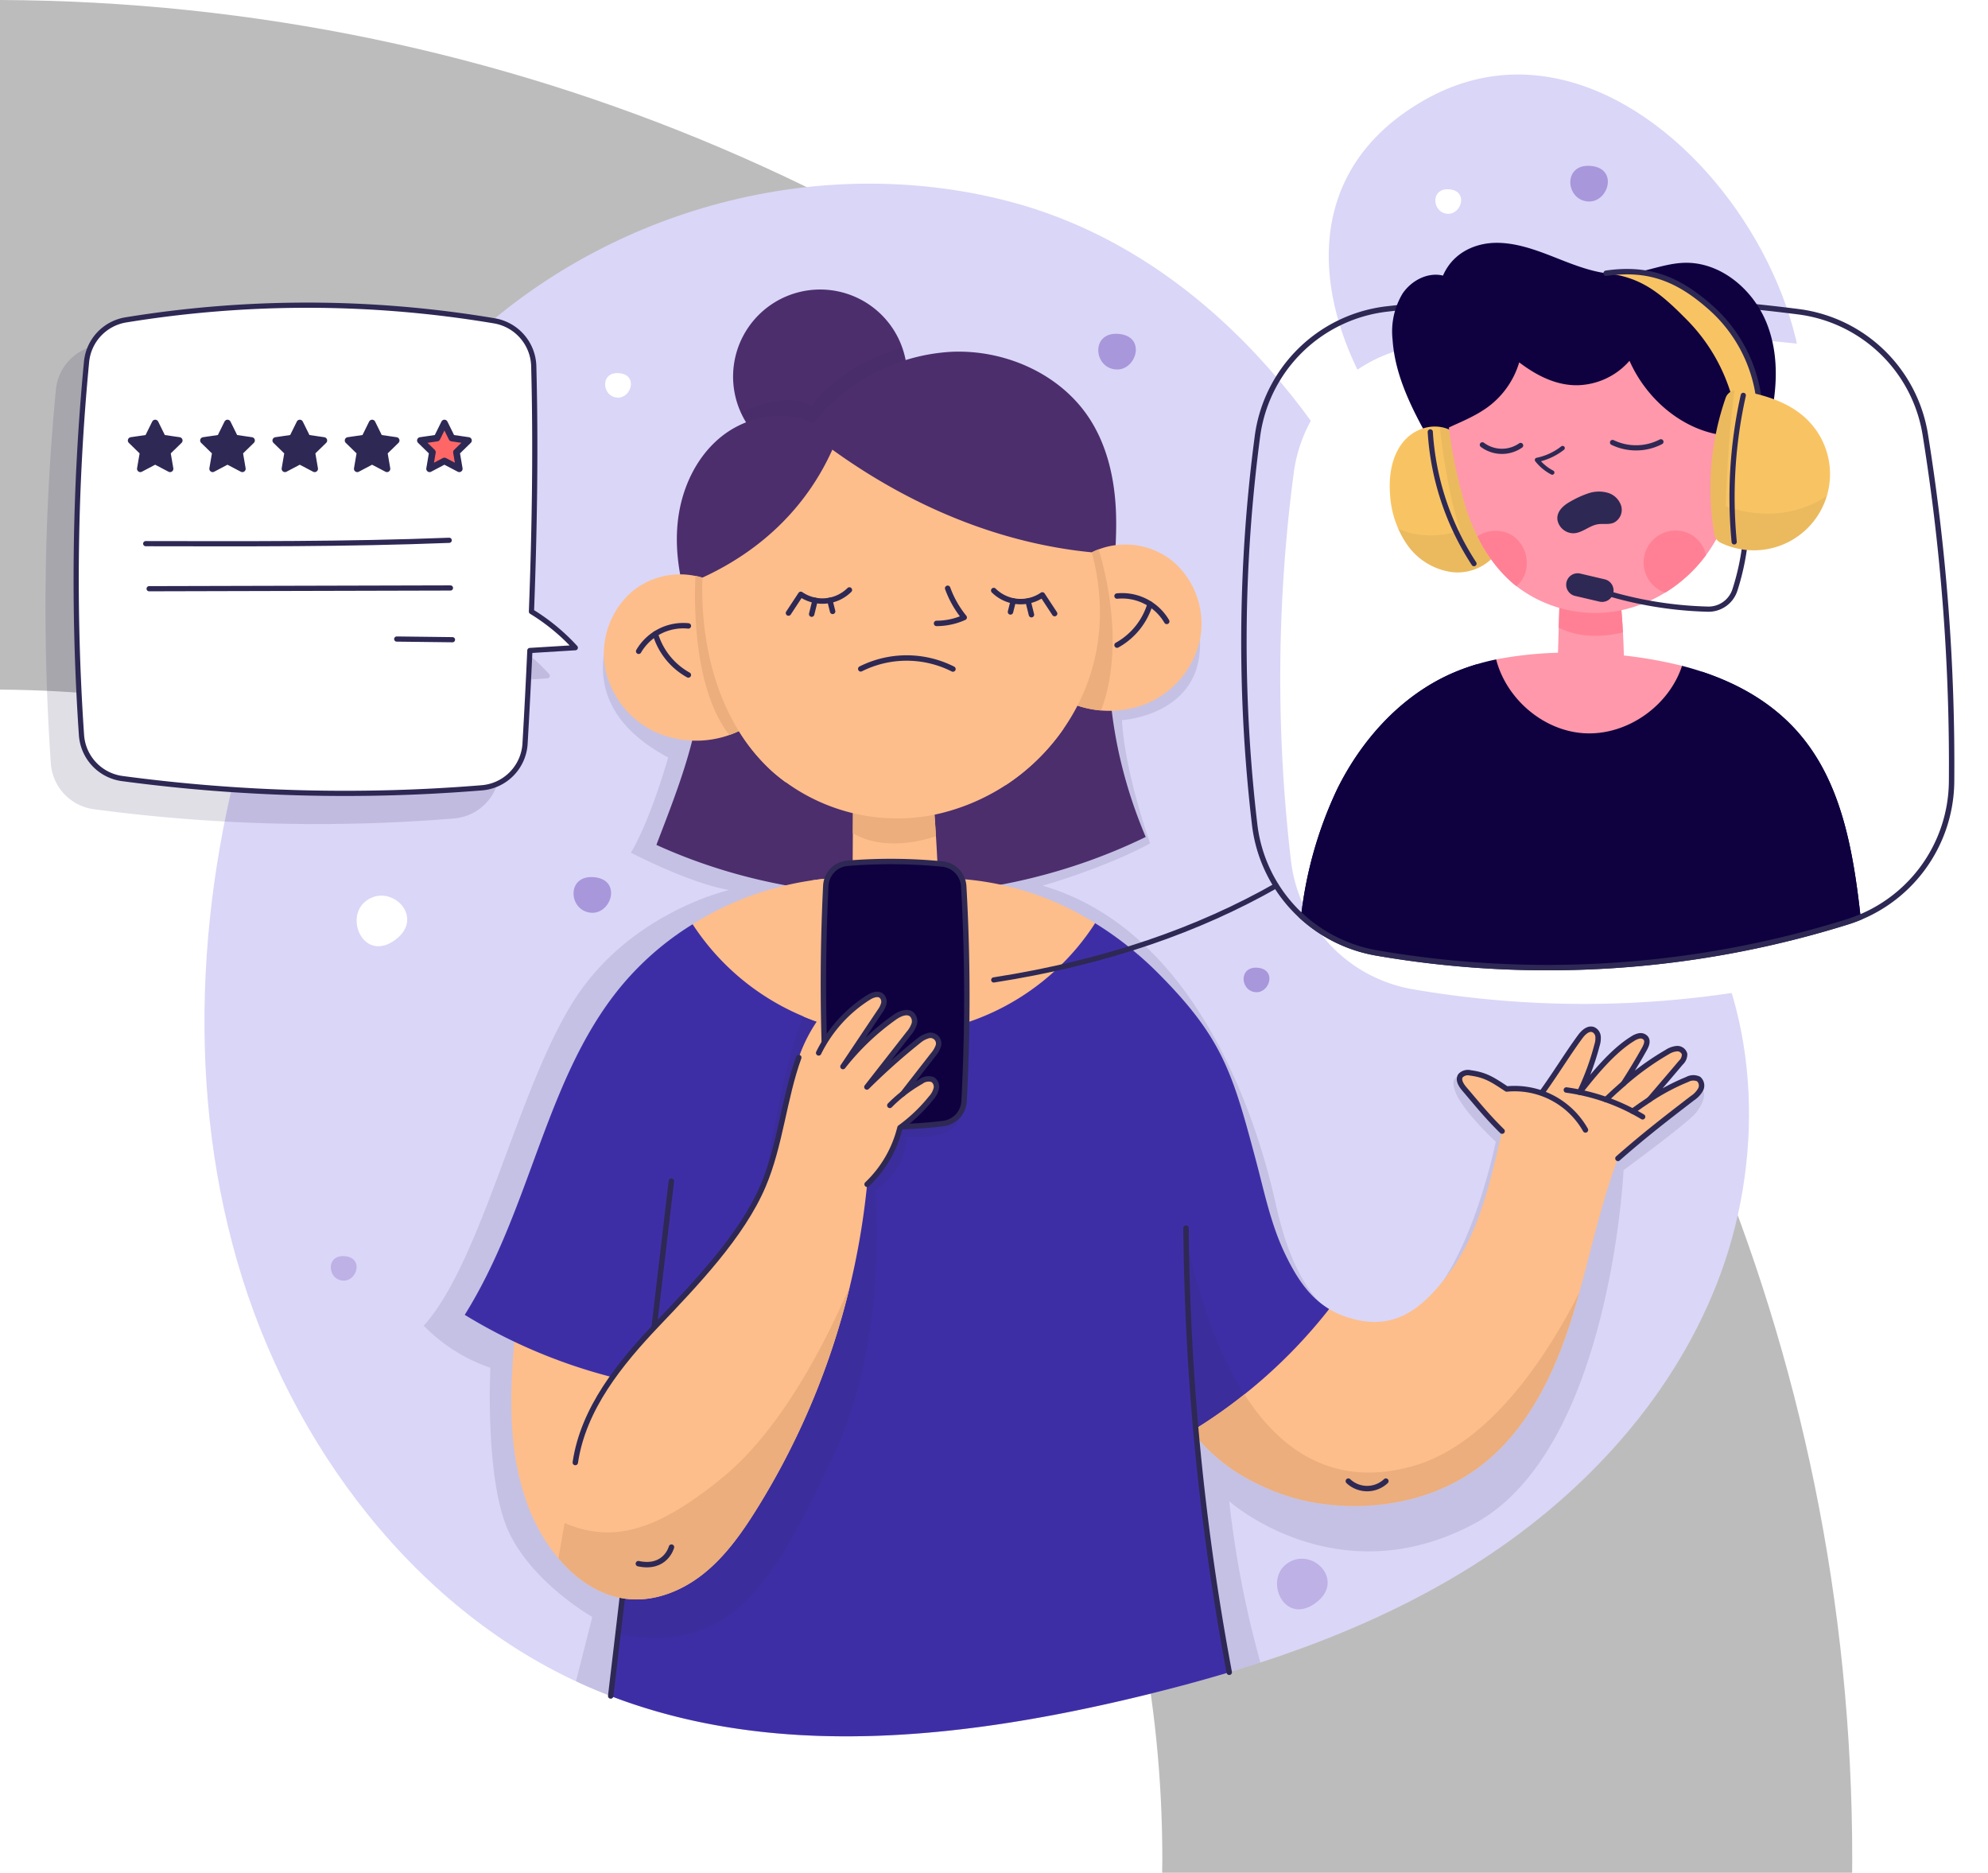 <svg xmlns="http://www.w3.org/2000/svg" xmlns:xlink="http://www.w3.org/1999/xlink" width="383.042" height="360.775" viewBox="0 0 383.042 360.775">
  <defs>
    <filter id="Trazado_151829" x="239.675" y="57.388" width="143.367" height="136.02" filterUnits="userSpaceOnUse">
      <feOffset dx="7" dy="7" input="SourceAlpha"/>
      <feGaussianBlur result="blur"/>
      <feFlood flood-color="#2e2854" flood-opacity="0.149"/>
      <feComposite operator="in" in2="blur"/>
      <feComposite in="SourceGraphic"/>
    </filter>
  </defs>
  <g id="img2" transform="translate(-254 -3457)">
    <path id="Trazado_148788" data-name="Trazado 148788" d="M-5619.141-856.675c.01-.891.033-1.78.033-2.673,0-123.93-100.135-224.478-223.954-225.254V-1217.45c197.234.779,356.882,160.8,356.882,358.1,0,.892-.009,1.782-.017,2.673Z" transform="translate(6097.062 4674.45)" fill="#bcbcbc" style="isolation: isolate"/>
    <g id="Grupo_136998" data-name="Grupo 136998" transform="translate(263.272 3471.357)">
      <g id="Grupo_137001" data-name="Grupo 137001" transform="translate(30.126 0)">
        <g id="Grupo_136999" data-name="Grupo 136999" transform="translate(0 21.025)">
          <g id="Grupo_136998-2" data-name="Grupo 136998">
            <path id="Trazado_151743" data-name="Trazado 151743" d="M296.5,146.742c11.745,27.058,41.972,39.932,57.324,64.909,12.956,21.079,13.477,49.072,4.345,72.265s-26.981,41.786-47.5,54.589-43.664,20.24-66.96,25.641c-34.127,7.914-70.876,11.461-103.141-2.666-32.775-14.351-57.2-46.229-67.5-81.985S65.752,204.64,77.4,169.346c8.3-25.14,21.184-49.07,40.054-66.785,27.7-26.009,67.82-36.549,103.887-27.3S282.881,115.362,296.5,146.742Z" transform="translate(-66.784 -71.963)" fill="#dad6f7"/>
          </g>
          <path id="Trazado_151745" data-name="Trazado 151745" d="M173.614,415.721c-4.244,3.238-.37,11.882,5.622,7.5S178.385,412.081,173.614,415.721Z" transform="translate(34.834 -149.787)" fill="#beb1e6"/>
          <path id="Trazado_151746" data-name="Trazado 151746" d="M403.059,250.456c-4.244,3.238-.369,11.882,5.622,7.5S407.83,246.816,403.059,250.456Z" transform="translate(-371.955 -112.259)" fill="#fff"/>
          <path id="Trazado_151747" data-name="Trazado 151747" d="M188.69,272.095c2.682.181,4.082-4.381.358-4.709S185.674,271.892,188.69,272.095Z" transform="translate(13.875 -116.335)" fill="#a897db"/>
          <path id="Trazado_151748" data-name="Trazado 151748" d="M347.855,123.9c2.683.181,4.082-4.38.358-4.709S344.84,123.693,347.855,123.9Z" transform="translate(-268.313 -82.683)" fill="#fff"/>
          <path id="Trazado_151749" data-name="Trazado 151749" d="M416.237,343.989c2.682.181,4.082-4.38.358-4.709S413.221,343.786,416.237,343.989Z" transform="translate(-389.548 -132.661)" fill="#beb1e6"/>
          <path id="Trazado_151750" data-name="Trazado 151750" d="M353.869,251.661c3.9.263,5.938-6.374.521-6.851S349.481,251.365,353.869,251.661Z" transform="translate(-279.343 -111.207)" fill="#a897db"/>
          <path id="Trazado_151751" data-name="Trazado 151751" d="M223.059,116.253c3.9.263,5.939-6.374.521-6.851S218.672,115.957,223.059,116.253Z" transform="translate(-47.428 -80.459)" fill="#a897db"/>
          <path id="Trazado_151752" data-name="Trazado 151752" d="M136.833,228.907c-7.491-1.223-18.942-7.186-18.942-7.186,3.979-6.779,7.17-18.346,7.17-18.346-22.015-11.772-8.409-29.552-8.409-29.552l94.331-9.587s13.148-3.822,16.206,13.541-14.677,18.412-14.677,18.412c.459,9.785,5.4,23.744,5.4,23.744-8.816,4.786-20.691,8.145-20.691,8.145,33.329,9.72,43.267,54.033,44.976,61.6s6.47,25.15,21.094,23.162,21.228-35.431,21.228-35.431-6.459-6-7.8-9.674,1.631-2.749,1.631-2.749l29.977,10.373s11.621-8.348,14.526-8.385,1.8,2.79.344,4.74-14.048,11.16-14.048,11.16-2.505,54.185-28.913,68.187-47.067-4.4-47.067-4.4a195.112,195.112,0,0,0,6.01,31.075c-8.729,2.848-17.619,5.217-26.531,7.283-34.127,7.914-70.876,11.461-103.141-2.666-.74-.324-1.47-.667-2.2-1.009l3.142-12.393s-11.84-6.727-16.273-16.8-3.363-31.207-3.363-31.207a32.648,32.648,0,0,1-12.843-8.1c11.161-12.384,18.041-45.407,28.861-62.53S136.833,228.907,136.833,228.907Z" transform="translate(-35.724 -92.835)" fill="#2e2854" opacity="0.12" style="mix-blend-mode: multiply;isolation: isolate"/>
        </g>
        <g id="Grupo_137000" data-name="Grupo 137000" transform="translate(216.622 0)">
          <path id="Trazado_151756" data-name="Trazado 151756" d="M71.577,49.646c44.51-25.264,94.85,54.271,63.106,83.18C95.1,168.876,17.614,80.275,71.577,49.646Z" transform="translate(-53.094 -44.761)" fill="#dad6f7"/>
          <path id="Trazado_151757" data-name="Trazado 151757" d="M140.9,78.08c2.682.18,4.081-4.381.358-4.709S137.883,77.877,140.9,78.08Z" transform="translate(-118.016 -51.254)" fill="#fff"/>
          <path id="Trazado_151758" data-name="Trazado 151758" d="M105.388,74.385c3.9.263,5.939-6.374.521-6.851S101,74.09,105.388,74.385Z" transform="translate(-55.428 -49.927)" fill="#a897db"/>
        </g>
      </g>
      <g id="Grupo_137009" data-name="Grupo 137009" transform="translate(0 44.44)">
        <g id="Grupo_137002" data-name="Grupo 137002" transform="translate(0 5.41)" opacity="0.15" style="mix-blend-mode: multiply;isolation: isolate">
          <path id="Trazado_151759" data-name="Trazado 151759" d="M368.364,120.2a9.071,9.071,0,0,1,7.535-8.109,217.286,217.286,0,0,1,71,.169A9.114,9.114,0,0,1,454.534,121c.395,15.407.168,31.173-.444,47.278a38.976,38.976,0,0,1,8.447,6.959l-8.753.538q-.4,8.888-.925,17.912a9.074,9.074,0,0,1-8.283,8.535,323.887,323.887,0,0,1-69.353-1.78,9.077,9.077,0,0,1-7.832-8.392A440.609,440.609,0,0,1,368.364,120.2Z" transform="translate(-366.373 -109.257)" fill="#2e2854"/>
          <path id="Trazado_151760" data-name="Trazado 151760" d="M368.364,120.2a9.071,9.071,0,0,1,7.535-8.109,217.286,217.286,0,0,1,71,.169A9.114,9.114,0,0,1,454.534,121c.395,15.407.168,31.173-.444,47.278a38.976,38.976,0,0,1,8.447,6.959l-8.753.538q-.4,8.888-.925,17.912a9.074,9.074,0,0,1-8.283,8.535,323.887,323.887,0,0,1-69.353-1.78,9.077,9.077,0,0,1-7.832-8.392A440.609,440.609,0,0,1,368.364,120.2Z" transform="translate(-366.373 -109.257)" fill="none" stroke="#2e2854" stroke-linecap="round" stroke-linejoin="round" stroke-width="1"/>
          <path id="Trazado_151761" data-name="Trazado 151761" d="M456.284,167.853c-19.972.781-39.456.671-58.475.646" transform="translate(-384.416 -122.563)" fill="none" stroke="#2e2854" stroke-linecap="round" stroke-linejoin="round" stroke-width="1"/>
          <path id="Trazado_151762" data-name="Trazado 151762" d="M455.553,179.733l-58.058.145" transform="translate(-383.443 -125.26)" fill="none" stroke="#2e2854" stroke-linecap="round" stroke-linejoin="round" stroke-width="1"/>
          <path id="Trazado_151763" data-name="Trazado 151763" d="M407.733,192.592l-10.742-.128" transform="translate(-335.233 -128.151)" fill="none" stroke="#2e2854" stroke-linecap="round" stroke-linejoin="round" stroke-width="1"/>
          <path id="Trazado_151764" data-name="Trazado 151764" d="M433.69,145.93l2.866,1.507-.547-3.191,2.318-2.26-3.2-.466-1.433-2.9-1.433,2.9-3.2.466,2.318,2.26-.547,3.191Z" transform="translate(-390.61 -115.924)" fill="#2e2854" stroke="#2e2854" stroke-linecap="round" stroke-linejoin="round" stroke-width="1.278"/>
          <path id="Trazado_151765" data-name="Trazado 151765" d="M415.665,145.93l2.866,1.507-.547-3.191,2.318-2.26-3.2-.466-1.433-2.9-1.433,2.9-3.2.466,2.318,2.26-.547,3.191Z" transform="translate(-358.651 -115.924)" fill="#2e2854" stroke="#2e2854" stroke-linecap="round" stroke-linejoin="round" stroke-width="1.278"/>
          <path id="Trazado_151766" data-name="Trazado 151766" d="M469.742,145.93l2.866,1.507-.547-3.191,2.318-2.26-3.2-.466-1.433-2.9-1.433,2.9-3.2.466,2.318,2.26-.547,3.191Z" transform="translate(-454.526 -115.924)" fill="#2e2854" stroke="#2e2854" stroke-linecap="round" stroke-linejoin="round" stroke-width="1.278"/>
          <path id="Trazado_151767" data-name="Trazado 151767" d="M451.716,145.93l2.866,1.507-.547-3.191,2.318-2.26-3.2-.466-1.433-2.9-1.433,2.9-3.2.466,2.318,2.26-.547,3.191Z" transform="translate(-422.568 -115.924)" fill="#2e2854" stroke="#2e2854" stroke-linecap="round" stroke-linejoin="round" stroke-width="1.278"/>
          <path id="Trazado_151768" data-name="Trazado 151768" d="M397.639,145.93l2.866,1.507-.547-3.191,2.318-2.26-3.2-.466-1.433-2.9-1.433,2.9-3.2.466,2.318,2.26-.547,3.191Z" transform="translate(-326.693 -115.924)" fill="#2e2854"/>
          <path id="Trazado_151769" data-name="Trazado 151769" d="M397.639,145.93l2.866,1.507-.547-3.191,2.318-2.26-3.2-.466-1.433-2.9-1.433,2.9-3.2.466,2.318,2.26-.547,3.191Z" transform="translate(-326.693 -115.924)" fill="none" stroke="#2e2854" stroke-linecap="round" stroke-linejoin="round" stroke-width="1.278"/>
        </g>
        <g id="Grupo_137008" data-name="Grupo 137008" transform="translate(5.41)">
          <g id="Grupo_137007" data-name="Grupo 137007">
            <g id="Grupo_137003" data-name="Grupo 137003">
              <path id="Trazado_151770" data-name="Trazado 151770" d="M361.364,113.2a9.071,9.071,0,0,1,7.535-8.109,217.287,217.287,0,0,1,71,.168A9.114,9.114,0,0,1,447.534,114c.4,15.407.168,31.173-.444,47.278a38.976,38.976,0,0,1,8.447,6.959l-8.753.538q-.4,8.888-.925,17.913a9.074,9.074,0,0,1-8.283,8.535,323.886,323.886,0,0,1-69.353-1.78,9.077,9.077,0,0,1-7.832-8.392A440.6,440.6,0,0,1,361.364,113.2Z" transform="translate(-359.373 -102.257)" fill="#fff"/>
              <path id="Trazado_151771" data-name="Trazado 151771" d="M361.364,113.2a9.071,9.071,0,0,1,7.535-8.109,217.287,217.287,0,0,1,71,.168A9.114,9.114,0,0,1,447.534,114c.4,15.407.168,31.173-.444,47.278a38.976,38.976,0,0,1,8.447,6.959l-8.753.538q-.4,8.888-.925,17.913a9.074,9.074,0,0,1-8.283,8.535,323.886,323.886,0,0,1-69.353-1.78,9.077,9.077,0,0,1-7.832-8.392A440.6,440.6,0,0,1,361.364,113.2Z" transform="translate(-359.373 -102.257)" fill="none" stroke="#2e2854" stroke-linecap="round" stroke-linejoin="round" stroke-width="1"/>
            </g>
            <g id="Grupo_137004" data-name="Grupo 137004" transform="translate(13.393 45.29)">
              <path id="Trazado_151772" data-name="Trazado 151772" d="M449.284,160.853c-19.972.781-39.456.671-58.475.646" transform="translate(-390.809 -160.853)" fill="none" stroke="#2e2854" stroke-linecap="round" stroke-linejoin="round" stroke-width="1"/>
              <path id="Trazado_151773" data-name="Trazado 151773" d="M448.553,172.733l-58.058.145" transform="translate(-389.836 -163.551)" fill="none" stroke="#2e2854" stroke-linecap="round" stroke-linejoin="round" stroke-width="1"/>
              <path id="Trazado_151774" data-name="Trazado 151774" d="M400.733,185.592l-10.742-.128" transform="translate(-341.626 -166.442)" fill="none" stroke="#2e2854" stroke-linecap="round" stroke-linejoin="round" stroke-width="1"/>
            </g>
            <g id="Grupo_137006" data-name="Grupo 137006" transform="translate(10.579 22.693)">
              <path id="Trazado_151775" data-name="Trazado 151775" d="M426.69,138.93l2.866,1.507-.547-3.191,2.318-2.26-3.2-.466-1.433-2.9-1.433,2.9-3.2.466,2.318,2.26-.547,3.191Z" transform="translate(-394.189 -131.617)" fill="#2e2854" stroke="#2e2854" stroke-linecap="round" stroke-linejoin="round" stroke-width="1.278"/>
              <path id="Trazado_151776" data-name="Trazado 151776" d="M408.665,138.93l2.866,1.507-.547-3.191,2.318-2.26-3.2-.466-1.433-2.9-1.433,2.9-3.2.466,2.318,2.26-.547,3.191Z" transform="translate(-362.231 -131.617)" fill="#2e2854" stroke="#2e2854" stroke-linecap="round" stroke-linejoin="round" stroke-width="1.278"/>
              <path id="Trazado_151777" data-name="Trazado 151777" d="M462.742,138.93l2.866,1.507-.547-3.191,2.318-2.26-3.2-.466-1.433-2.9-1.433,2.9-3.2.466,2.318,2.26-.547,3.191Z" transform="translate(-458.105 -131.617)" fill="#2e2854" stroke="#2e2854" stroke-linecap="round" stroke-linejoin="round" stroke-width="1.278"/>
              <path id="Trazado_151778" data-name="Trazado 151778" d="M444.716,138.93l2.866,1.507-.547-3.191,2.318-2.26-3.2-.466-1.433-2.9-1.433,2.9-3.2.466,2.318,2.26-.547,3.191Z" transform="translate(-426.147 -131.617)" fill="#2e2854" stroke="#2e2854" stroke-linecap="round" stroke-linejoin="round" stroke-width="1.278"/>
              <g id="Grupo_137005" data-name="Grupo 137005" transform="translate(55.73)">
                <path id="Trazado_151779" data-name="Trazado 151779" d="M390.639,138.93l2.866,1.507-.547-3.191,2.318-2.26-3.2-.466-1.433-2.9-1.433,2.9-3.2.466,2.318,2.26-.547,3.191Z" transform="translate(-386.002 -131.617)" fill="#ff6766"/>
                <path id="Trazado_151780" data-name="Trazado 151780" d="M390.639,138.93l2.866,1.507-.547-3.191,2.318-2.26-3.2-.466-1.433-2.9-1.433,2.9-3.2.466,2.318,2.26-.547,3.191Z" transform="translate(-386.002 -131.617)" fill="none" stroke="#2e2854" stroke-linecap="round" stroke-linejoin="round" stroke-width="1.278"/>
              </g>
            </g>
          </g>
        </g>
      </g>
      <g id="Grupo_137052" data-name="Grupo 137052" transform="translate(80.272 32.42)">
        <g id="Grupo_137037" data-name="Grupo 137037" transform="translate(0 9.101)">
          <g id="Grupo_137023" data-name="Grupo 137023" transform="translate(26.814)">
            <g id="Grupo_137010" data-name="Grupo 137010" transform="translate(25.039)">
              <path id="Trazado_151781" data-name="Trazado 151781" d="M309.537,119.494a16.777,16.777,0,1,0-25.854,9.386Z" transform="translate(-276.701 -98.48)" fill="#4c2e6d"/>
              <path id="Trazado_151782" data-name="Trazado 151782" d="M290.179,124.109c4.726-6.6,12.839-9.864,17.27-11.227a16.441,16.441,0,0,1,.573,9.882l-25.854,9.386a16.221,16.221,0,0,1-5.461-6.829C285.98,120.808,290.179,124.109,290.179,124.109Z" transform="translate(-275.187 -101.751)" fill="#2e2854" opacity="0.12" style="mix-blend-mode: multiply;isolation: isolate"/>
            </g>
            <path id="Trazado_151783" data-name="Trazado 151783" d="M224,164.884c-2.134-5.9-3.391-12.226-2.684-18.46s3.536-12.374,8.447-16.279,12.007-5.226,17.683-2.551a36.6,36.6,0,0,1,26.7-13.739c10.253-.417,20.872,4.258,26.47,12.858,3.366,5.169,4.8,11.4,5.089,17.562s-.52,12.316-.686,18.837c-2,14.759.448,30.092,6.438,44.215-29.254,14.248-64.772,14.965-94.281,1.527C222.461,194.986,229.137,179.085,224,164.884Z" transform="translate(-207.062 -101.966)" fill="#4c2e6d"/>
            <g id="Grupo_137011" data-name="Grupo 137011" transform="translate(47.854 97.554)">
              <path id="Trazado_151784" data-name="Trazado 151784" d="M284.446,225.366c.53,7.436,1.06,14.87.989,23.4a125.458,125.458,0,0,1-16.639,1.091q.076-12.579.152-25.159Z" transform="translate(-268.795 -224.694)" fill="#fdbe8b"/>
              <path id="Trazado_151785" data-name="Trazado 151785" d="M285.484,232.366c-2.988.99-10.261,2.8-16.017-.594q.022-3.538.043-7.078l15.5.672C285.174,227.688,285.337,230.012,285.484,232.366Z" transform="translate(-269.358 -224.694)" fill="#ebae7c"/>
            </g>
            <g id="Grupo_137022" data-name="Grupo 137022" transform="translate(0 30.747)">
              <g id="Grupo_137013" data-name="Grupo 137013" transform="translate(0 24.014)">
                <path id="Trazado_151786" data-name="Trazado 151786" d="M338.6,170.848a14.554,14.554,0,0,0-15.688,1.8,15.86,15.86,0,0,0-5.128,15.1,17.431,17.431,0,0,0,10.374,12.294,19.373,19.373,0,0,0,16.187-.934Z" transform="translate(-317.475 -169.33)" fill="#fdbe8b"/>
                <path id="Trazado_151787" data-name="Trazado 151787" d="M317.559,169.709a13.086,13.086,0,0,1,3.49,1.225l5.745,28.26a19.327,19.327,0,0,1-2.705,1.174C317.207,191.57,317.3,175.28,317.559,169.709Z" transform="translate(-299.92 -169.416)" fill="#ebae7c"/>
                <g id="Grupo_137012" data-name="Grupo 137012" transform="translate(6.698 9.882)">
                  <path id="Trazado_151788" data-name="Trazado 151788" d="M340.765,182.173a9.959,9.959,0,0,0-9.573,4.886" transform="translate(-331.192 -182.115)" fill="none" stroke="#2e2854" stroke-linecap="round" stroke-linejoin="round" stroke-width="1.044"/>
                  <path id="Trazado_151789" data-name="Trazado 151789" d="M337.55,192.094a13.434,13.434,0,0,1-6.358-7.909" transform="translate(-327.977 -182.585)" fill="none" stroke="#2e2854" stroke-linecap="round" stroke-linejoin="round" stroke-width="1.044"/>
                </g>
              </g>
              <g id="Grupo_137015" data-name="Grupo 137015" transform="translate(88.27 18.262)">
                <path id="Trazado_151790" data-name="Trazado 151790" d="M209.017,163.407a14.553,14.553,0,0,1,15.688,1.8,15.854,15.854,0,0,1,5.128,15.1A17.429,17.429,0,0,1,219.46,192.6a19.375,19.375,0,0,1-16.187-.934Z" transform="translate(-203.273 -161.889)" fill="#fdbe8b"/>
                <path id="Trazado_151791" data-name="Trazado 151791" d="M225.428,191.94l5.744-28.26a12.751,12.751,0,0,1,1.312-.587c1.547,5.141,4.942,19.14.458,31.045A19.717,19.717,0,0,1,225.428,191.94Z" transform="translate(-225.428 -162.162)" fill="#ebae7c"/>
                <g id="Grupo_137014" data-name="Grupo 137014" transform="translate(10.602 9.881)">
                  <path id="Trazado_151792" data-name="Trazado 151792" d="M211.939,174.731a9.958,9.958,0,0,1,9.573,4.886" transform="translate(-211.939 -174.673)" fill="none" stroke="#2e2854" stroke-linecap="round" stroke-linejoin="round" stroke-width="1.044"/>
                  <path id="Trazado_151793" data-name="Trazado 151793" d="M216.1,184.653a13.434,13.434,0,0,0,6.358-7.909" transform="translate(-216.098 -175.143)" fill="none" stroke="#2e2854" stroke-linecap="round" stroke-linejoin="round" stroke-width="1.044"/>
                </g>
              </g>
              <g id="Grupo_137021" data-name="Grupo 137021" transform="translate(18.947)">
                <g id="Grupo_137017" data-name="Grupo 137017">
                  <path id="Trazado_151794" data-name="Trazado 151794" d="M228.632,162.91c-.492,13.674,3.329,28.227,13.5,37.379a36.545,36.545,0,0,0,30.334,8.467,40.394,40.394,0,0,0,26.344-17.623c5.954-9.089,8.2-20.446,4.846-33.092-17.667-1.721-34.776-8.8-49.994-19.781C248.994,148.644,240.71,157.36,228.632,162.91Z" transform="translate(-228.59 -138.261)" fill="#fdbe8b"/>
                  <g id="Grupo_137016" data-name="Grupo 137016" transform="translate(6.737 47.196)">
                    <path id="Trazado_151795" data-name="Trazado 151795" d="M240.464,202.756a8.926,8.926,0,0,1,12.126.7,7.925,7.925,0,0,1,1.591,2.793,41.2,41.2,0,0,1-11.124,10.825,8.075,8.075,0,0,1-3.286-2.179A8.923,8.923,0,0,1,240.464,202.756Z" transform="translate(-191.344 -199.638)" fill="#fdbe8b"/>
                    <path id="Trazado_151796" data-name="Trazado 151796" d="M299.933,201.37a8.591,8.591,0,0,1,11.433,12.825,8.288,8.288,0,0,1-4.629,1.991c-.868-.639-1.714-1.309-2.517-2.031a36.092,36.092,0,0,1-6.8-8.358A8.308,8.308,0,0,1,299.933,201.37Z" transform="translate(-297.415 -199.323)" fill="#fdbe8b"/>
                  </g>
                </g>
                <g id="Grupo_137020" data-name="Grupo 137020" transform="translate(16.616 26.707)">
                  <path id="Trazado_151797" data-name="Trazado 151797" d="M264.57,172.814a19.234,19.234,0,0,0,3.187,5.617,13.005,13.005,0,0,1-5.331,1.149" transform="translate(-233.898 -172.814)" fill="none" stroke="#2e2854" stroke-linecap="round" stroke-linejoin="round" stroke-width="1.044"/>
                  <path id="Trazado_151798" data-name="Trazado 151798" d="M283,192.315a19.768,19.768,0,0,0-17.765-.033" transform="translate(-251.311 -176.76)" fill="none" stroke="#2e2854" stroke-linecap="round" stroke-linejoin="round" stroke-width="1.044"/>
                  <g id="Grupo_137018" data-name="Grupo 137018" transform="translate(39.547 0.43)">
                    <path id="Trazado_151799" data-name="Trazado 151799" d="M239.88,173.37a7.388,7.388,0,0,0,9.369.846l2.369,3.6" transform="translate(-239.88 -173.37)" fill="none" stroke="#2e2854" stroke-linecap="round" stroke-linejoin="round" stroke-width="1.044"/>
                    <line id="Línea_215" data-name="Línea 215" x1="0.661" y1="2.664" transform="translate(6.609 1.993)" fill="none" stroke="#2e2854" stroke-linecap="round" stroke-linejoin="round" stroke-width="1.044"/>
                    <line id="Línea_216" data-name="Línea 216" y1="2.132" x2="0.534" transform="translate(3.228 1.993)" fill="none" stroke="#2e2854" stroke-linecap="round" stroke-linejoin="round" stroke-width="1.044"/>
                  </g>
                  <g id="Grupo_137019" data-name="Grupo 137019" transform="translate(0 0.323)">
                    <path id="Trazado_151800" data-name="Trazado 151800" d="M302.784,173.232a7.389,7.389,0,0,1-9.369.846l-2.368,3.6" transform="translate(-291.046 -173.232)" fill="none" stroke="#2e2854" stroke-linecap="round" stroke-linejoin="round" stroke-width="1.044"/>
                    <line id="Línea_217" data-name="Línea 217" y1="2.664" x2="0.66" transform="translate(4.467 1.994)" fill="none" stroke="#2e2854" stroke-linecap="round" stroke-linejoin="round" stroke-width="1.044"/>
                    <line id="Línea_218" data-name="Línea 218" x1="0.534" y1="2.132" transform="translate(7.975 1.994)" fill="none" stroke="#2e2854" stroke-linecap="round" stroke-linejoin="round" stroke-width="1.044"/>
                  </g>
                </g>
              </g>
            </g>
          </g>
          <g id="Grupo_137025" data-name="Grupo 137025" transform="translate(0 124.17)">
            <g id="Grupo_137024" data-name="Grupo 137024" transform="translate(8.971 71.245)">
              <path id="Trazado_151801" data-name="Trazado 151801" d="M340.512,353.75c-.751,8.266-1.5,16.6-.519,24.846.931,7.81,3.547,15.624,8.613,21.606L367.2,385.346l-6.514-34.04Z" transform="translate(-339.523 -351.306)" fill="#fdbe8b"/>
              <path id="Trazado_151802" data-name="Trazado 151802" d="M367.829,406.126l-6.527,5.215a35.163,35.163,0,0,1-6.169-10.982C359.611,403.466,363.681,405.472,367.829,406.126Z" transform="translate(-352.219 -362.445)" fill="#fdbe8b"/>
            </g>
            <path id="Trazado_151803" data-name="Trazado 151803" d="M366.784,259.13a56.233,56.233,0,0,0-11.623,11.023c-13.9,17.665-16.6,41.957-29.262,62.23a103.99,103.99,0,0,0,40.108,14.293s7.068-22.258,7.068-46.511S366.784,259.13,366.784,259.13Z" transform="translate(-325.899 -259.13)" fill="#3e2ea6"/>
          </g>
          <g id="Grupo_137031" data-name="Grupo 137031" transform="translate(129.674 127.968)">
            <g id="Grupo_137026" data-name="Grupo 137026" transform="translate(0)">
              <path id="Trazado_151804" data-name="Trazado 151804" d="M181.9,355.887a63.992,63.992,0,0,1-8.138-14.875l-2.3-76.968q2.061,1.766,3.968,3.685c12.378,12.44,14.3,19.158,18.819,36.116,1.589,5.968,2.829,12.087,5.471,17.669,2.147,4.538,4.634,8.464,8.619,10.87l-8.481,18.095Z" transform="translate(-171.453 -264.044)" fill="#3e2ea6"/>
              <path id="Trazado_151805" data-name="Trazado 151805" d="M189.559,336.028l7.644-1.435c3.043,14.3,7.563,25.75,13.563,33.567l-12.439,3.747a63.992,63.992,0,0,1-8.138-14.875Z" transform="translate(-187.883 -280.064)" fill="#2e2854" opacity="0.12" style="mix-blend-mode: multiply;isolation: isolate"/>
            </g>
            <g id="Grupo_137030" data-name="Grupo 137030" transform="translate(10.443 14.427)">
              <g id="Grupo_137028" data-name="Grupo 137028">
                <path id="Trazado_151806" data-name="Trazado 151806" d="M138.385,302.344c-2.239,9.662-4.342,19.336-9.992,27.052s-11.294,11.79-20.322,8.635a16,16,0,0,1-3.008-1.41,99.3,99.3,0,0,1-26.434,23.5c4.307,5.556,9.567,9.263,17.012,12.024,10.426,3.867,27.586,3.94,39.8-6.281,8.242-6.9,13.058-17.06,16.3-27.307s5.169-20.9,8.962-30.957c5.151-4.539,9.758-8.076,14.365-11.612a4.852,4.852,0,0,0,1.55-1.634,1.661,1.661,0,0,0-.378-2.053,2.394,2.394,0,0,0-2.165.078,40.818,40.818,0,0,0-7.3,3.88c2.02-2.373,4.229-4.933,6.054-7.11a2.169,2.169,0,0,0,.715-1.663,1.455,1.455,0,0,0-1.492-1.034,4.035,4.035,0,0,0-1.843.649,52.841,52.841,0,0,0-8.42,6.067c1.435-2.225,2.863-4.582,4.028-6.683.35-.631.689-1.438.275-2.028a1.322,1.322,0,0,0-1.285-.46,3.608,3.608,0,0,0-1.309.572c-3.814,2.351-7.457,6.831-10.162,10.288a49.651,49.651,0,0,0,3.335-9.067,4.406,4.406,0,0,0,.209-1.659,1.629,1.629,0,0,0-.9-1.33c-.951-.393-1.917.5-2.527,1.328-2.752,3.742-4.778,7.255-8.321,12.072Z" transform="translate(-78.63 -282.709)" fill="#fdbe8b"/>
                <path id="Trazado_151807" data-name="Trazado 151807" d="M109.123,375.042a98.958,98.958,0,0,0,10.111-7.086c7.908,12.387,18.759,17.745,32.575,13.8,15.2-4.335,26.361-22.339,31.925-33.359-.475,1.7-.965,3.4-1.5,5.077-3.243,10.247-8.059,20.41-16.3,27.307-12.214,10.221-29.374,10.148-39.8,6.281C118.69,384.306,113.43,380.6,109.123,375.042Z" transform="translate(-109.123 -297.627)" fill="#ebae7c"/>
                <g id="Grupo_137027" data-name="Grupo 137027" transform="translate(30.133)">
                  <path id="Trazado_151808" data-name="Trazado 151808" d="M91.6,302.491c.893-.66,2.2-1.571,3.233-2.245" transform="translate(-36.819 -286.692)" fill="none" stroke="#2e2854" stroke-linecap="round" stroke-linejoin="round" stroke-width="1.044"/>
                  <path id="Trazado_151809" data-name="Trazado 151809" d="M98.054,299.34c.934-.9,2.347-2.188,3.4-3.094" transform="translate(-48.418 -285.783)" fill="none" stroke="#2e2854" stroke-linecap="round" stroke-linejoin="round" stroke-width="1.044"/>
                  <path id="Trazado_151810" data-name="Trazado 151810" d="M108.006,303.022a38.882,38.882,0,0,0-14.69-5.163" transform="translate(-51.311 -286.15)" fill="none" stroke="#2e2854" stroke-linecap="round" stroke-linejoin="round" stroke-width="1.044"/>
                  <path id="Trazado_151811" data-name="Trazado 151811" d="M94.2,307.6c5.151-4.539,9.758-8.076,14.365-11.612a4.852,4.852,0,0,0,1.55-1.634,1.661,1.661,0,0,0-.378-2.053,2.394,2.394,0,0,0-2.165.078,40.818,40.818,0,0,0-7.3,3.88c2.02-2.373,4.229-4.933,6.054-7.11a2.169,2.169,0,0,0,.715-1.663,1.455,1.455,0,0,0-1.492-1.034,4.035,4.035,0,0,0-1.843.649,52.84,52.84,0,0,0-8.42,6.067c1.435-2.225,2.863-4.582,4.028-6.683.35-.631.689-1.438.275-2.028A1.322,1.322,0,0,0,98.3,284a3.607,3.607,0,0,0-1.309.572c-3.814,2.351-7.457,6.831-10.162,10.288a49.65,49.65,0,0,0,3.335-9.067,4.405,4.405,0,0,0,.209-1.659,1.629,1.629,0,0,0-.9-1.33c-.951-.393-1.917.5-2.527,1.328-2.752,3.742-4.778,7.255-8.321,12.072" transform="translate(-42.254 -282.709)" fill="none" stroke="#2e2854" stroke-linecap="round" stroke-linejoin="round" stroke-width="1.044"/>
                  <path id="Trazado_151812" data-name="Trazado 151812" d="M164.542,395.346a5.273,5.273,0,0,1-7.233,0" transform="translate(-157.309 -308.286)" fill="none" stroke="#2e2854" stroke-linecap="round" stroke-linejoin="round" stroke-width="1.044"/>
                </g>
              </g>
              <g id="Grupo_137029" data-name="Grupo 137029" transform="translate(51.552 8.382)">
                <path id="Trazado_151813" data-name="Trazado 151813" d="M131.826,304.576a15.664,15.664,0,0,0-15.176-7.888c-2.681-1.774-4.042-2.711-6.985-3.1a1.967,1.967,0,0,0-1.892.515c-.557.77.075,1.818.692,2.541,2.685,3.146,4.355,5.257,7.3,8.162" transform="translate(-107.558 -293.553)" fill="#fdbe8b"/>
                <path id="Trazado_151814" data-name="Trazado 151814" d="M131.826,304.576a15.664,15.664,0,0,0-15.176-7.888c-2.681-1.774-4.042-2.711-6.985-3.1a1.967,1.967,0,0,0-1.892.515c-.557.77.075,1.818.692,2.541,2.685,3.146,4.355,5.257,7.3,8.162" transform="translate(-107.558 -293.553)" fill="none" stroke="#2e2854" stroke-linecap="round" stroke-linejoin="round" stroke-width="1.044"/>
              </g>
            </g>
          </g>
          <g id="Grupo_137033" data-name="Grupo 137033" transform="translate(28.124 113.07)">
            <path id="Trazado_151815" data-name="Trazado 151815" d="M295,406c-32.557,7.55-67.5,11.113-98.658-.839l11.69-99.192,1.071-47.485c.985-.7,2-1.358,3.024-2,0,0,42.678,5.269,43.508,5.795s34.04-6,34.04-6a65.165,65.165,0,0,1,8.216,6l9.3,52.743a487.419,487.419,0,0,0,8.338,85.567C308.745,402.625,301.881,404.4,295,406Z" transform="translate(-196.345 -247.382)" fill="#3e2ea6"/>
            <path id="Trazado_151816" data-name="Trazado 151816" d="M268.873,344.627c2.613-3.858,4.474-6.3,4.474-6.3s16-18.712,18.02-31.473,5.388-30.089,9.057-34.676c0,0-.648-5.62-.724-12,10.492,1.35,20.824,2.731,21.228,2.987a2.264,2.264,0,0,0,.8,0c3.507,13.893,7.536,30.06,7.536,30.06a4.959,4.959,0,0,1-2.854,4.234c-2.752,1.121-7.8.968-7.8.968s.458,5.81-5.962,10.244c0,0,2.7,28.641-8.154,51.268-10.516,21.922-18.45,38.821-41.457,34.152Z" transform="translate(-261.635 -248.268)" fill="#2e2854" opacity="0.12" style="mix-blend-mode: multiply;isolation: isolate"/>
            <g id="Grupo_137032" data-name="Grupo 137032" transform="translate(15.785)">
              <path id="Trazado_151817" data-name="Trazado 151817" d="M267.126,275.185a47.026,47.026,0,0,1-37.332-21.313,59.193,59.193,0,0,1,40.3-8.4,56.211,56.211,0,0,1,37.252,8.194A46.961,46.961,0,0,1,267.126,275.185Z" transform="translate(-229.794 -244.769)" fill="#fdbe8b"/>
              <path id="Trazado_151818" data-name="Trazado 151818" d="M269.741,268.681s-1.66-14.407.028-23.265a56.3,56.3,0,0,1,17.265.056c.131-.018.261-.027.393-.043,1.769,6.844,4.811,18.929,7.273,28.751a43.829,43.829,0,0,1-10.63,1.007,44.763,44.763,0,0,1-16-3.544A13.674,13.674,0,0,1,269.741,268.681Z" transform="translate(-246.737 -244.771)" fill="#fdbe8b"/>
            </g>
            <path id="Trazado_151819" data-name="Trazado 151819" d="M204.685,417.851a487.366,487.366,0,0,1-8.329-85.569" transform="translate(-85.506 -264.641)" fill="none" stroke="#2e2854" stroke-linecap="round" stroke-linejoin="round" stroke-width="1.044"/>
            <line id="Línea_219" data-name="Línea 219" x1="11.689" y2="99.193" transform="translate(0 58.585)" fill="none" stroke="#2e2854" stroke-linecap="round" stroke-linejoin="round" stroke-width="1.044"/>
          </g>
          <g id="Grupo_137036" data-name="Grupo 137036" transform="translate(18.054 110.091)">
            <path id="Trazado_151820" data-name="Trazado 151820" d="M293.943,287.2a29.936,29.936,0,0,1,4.787-8.729,9.743,9.743,0,0,1,2.721,5.914c.2,3.51-3.674,6.1-3.674,6.1Z" transform="translate(-247.637 -249.443)" fill="#fdbe8b"/>
            <g id="Grupo_137034" data-name="Grupo 137034" transform="translate(51.053)">
              <path id="Trazado_151821" data-name="Trazado 151821" d="M262.228,245.565a381.4,381.4,0,0,0,.227,41.756,4.561,4.561,0,0,0,4.07,4.257,81.153,81.153,0,0,0,18.366-.194,4.561,4.561,0,0,0,3.973-4.275,375.52,375.52,0,0,0-.065-41.434,4.568,4.568,0,0,0-4.1-4.277,102.656,102.656,0,0,0-18.267-.149A4.566,4.566,0,0,0,262.228,245.565Z" transform="translate(-261.764 -240.915)" fill="#0f0140"/>
              <path id="Trazado_151822" data-name="Trazado 151822" d="M262.228,245.565a381.4,381.4,0,0,0,.227,41.756,4.561,4.561,0,0,0,4.07,4.257,81.153,81.153,0,0,0,18.366-.194,4.561,4.561,0,0,0,3.973-4.275,375.52,375.52,0,0,0-.065-41.434,4.568,4.568,0,0,0-4.1-4.277,102.656,102.656,0,0,0-18.267-.149A4.566,4.566,0,0,0,262.228,245.565Z" transform="translate(-261.764 -240.915)" fill="none" stroke="#2e2854" stroke-linecap="round" stroke-linejoin="round" stroke-width="1.044"/>
            </g>
            <path id="Trazado_151823" data-name="Trazado 151823" d="M315.146,286.192c-2.85,7.863-3.54,16.851-6.853,24.663-4.1,9.681-13.136,19.049-20.381,26.668s-14.288,16.292-15.823,26.694l-3.249,18.437q.421.5.863.976c3.2,3.457,7.382,6.2,12.049,6.823,5.315.714,10.72-1.4,14.926-4.723s7.371-7.776,10.22-12.317a145.537,145.537,0,0,0,21.418-62.8,22.461,22.461,0,0,0,6.329-10.9,31.239,31.239,0,0,0,5.981-5.694,4.385,4.385,0,0,0,1-1.782,1.658,1.658,0,0,0-.682-1.8,2.4,2.4,0,0,0-2.241.375,27.458,27.458,0,0,0-3.527,2.378l5.861-7.526a5.25,5.25,0,0,0,.921-1.506,1.575,1.575,0,0,0-1.979-2.143,4.808,4.808,0,0,0-1.669.908,124.9,124.9,0,0,0-10.036,8.944l8.038-10.279a5.534,5.534,0,0,0,1.048-1.749,1.882,1.882,0,0,0-.39-1.908c-.868-.808-2.269-.225-3.252.435a47.725,47.725,0,0,0-10.057,9.567q3.549-5.3,7.1-10.6a4.617,4.617,0,0,0,.747-1.472,1.562,1.562,0,0,0-.4-1.53c-.706-.611-1.8-.172-2.587.327a26.349,26.349,0,0,0-9.54,10.643Z" transform="translate(-268.839 -248.435)" fill="#fdbe8b"/>
            <path id="Trazado_151824" data-name="Trazado 151824" d="M318.778,402.254c-4.206,3.324-9.611,5.438-14.926,4.723-4.667-.625-8.851-3.365-12.049-6.822q-.443-.48-.863-.976l1.195-6.779c9.08,3.852,17.542,1.8,30.491-8.82,11.214-9.2,19.691-25.728,24.457-36.78A145.174,145.174,0,0,1,329,389.937C326.149,394.478,322.985,398.929,318.778,402.254Z" transform="translate(-290.94 -264.959)" fill="#ebae7c"/>
            <g id="Grupo_137035" data-name="Grupo 137035" transform="translate(3.249 25.597)">
              <path id="Trazado_151825" data-name="Trazado 151825" d="M280.238,298.82a27.493,27.493,0,0,0-2.48,2.224" transform="translate(-217.156 -279.661)" fill="none" stroke="#2e2854" stroke-linecap="round" stroke-linejoin="round" stroke-width="1.044"/>
              <path id="Trazado_151826" data-name="Trazado 151826" d="M278.174,310.615a22.461,22.461,0,0,0,6.329-10.9,31.239,31.239,0,0,0,5.981-5.694,4.385,4.385,0,0,0,1-1.782,1.658,1.658,0,0,0-.682-1.8,2.4,2.4,0,0,0-2.241.375,27.458,27.458,0,0,0-3.527,2.378l5.861-7.526a5.25,5.25,0,0,0,.921-1.506,1.575,1.575,0,0,0-1.979-2.143,4.808,4.808,0,0,0-1.669.908,124.9,124.9,0,0,0-10.036,8.944l8.038-10.279a5.534,5.534,0,0,0,1.048-1.749,1.882,1.882,0,0,0-.39-1.908c-.868-.808-2.269-.225-3.252.435a47.725,47.725,0,0,0-10.057,9.567q3.549-5.3,7.1-10.6a4.617,4.617,0,0,0,.747-1.472,1.562,1.562,0,0,0-.4-1.53c-.706-.611-1.8-.172-2.587.327a26.349,26.349,0,0,0-9.54,10.643" transform="translate(-221.948 -274.032)" fill="none" stroke="#2e2854" stroke-linecap="round" stroke-linejoin="round" stroke-width="1.044"/>
              <path id="Trazado_151827" data-name="Trazado 151827" d="M341.777,411.792s-1.117,4.308-6.382,3.191" transform="translate(-323.244 -305.314)" fill="none" stroke="#2e2854" stroke-linecap="round" stroke-linejoin="round" stroke-width="1.044"/>
              <path id="Trazado_151828" data-name="Trazado 151828" d="M346.723,289.765c-2.85,7.863-3.54,16.851-6.853,24.663-4.1,9.681-13.136,19.05-20.381,26.668S305.2,357.388,303.666,367.79" transform="translate(-303.666 -277.605)" fill="none" stroke="#2e2854" stroke-linecap="round" stroke-linejoin="round" stroke-width="1.044"/>
            </g>
          </g>
        </g>
        <g id="Grupo_137051" data-name="Grupo 137051" transform="translate(101.925 0)">
          <g id="Grupo_137038" data-name="Grupo 137038" transform="translate(0 10.611)">
            <g transform="matrix(1, 0, 0, 1, -191.47, -57.39)" filter="url(#Trazado_151829)">
              <path id="Trazado_151829-2" data-name="Trazado 151829" d="M41.853,226.634a193.676,193.676,0,0,0,90.664-5.991,28.582,28.582,0,0,0,20.1-26.952,399.889,399.889,0,0,0-5.054-66.866,28.4,28.4,0,0,0-24.4-23.719,329.591,329.591,0,0,0-79.437-.526,28.473,28.473,0,0,0-24.877,24.706,301.45,301.45,0,0,0-.492,74.787A28.477,28.477,0,0,0,41.853,226.634Z" transform="translate(223.41 -43.05)" fill="#fff"/>
            </g>
            <path id="Trazado_151830" data-name="Trazado 151830" d="M41.853,226.634a193.676,193.676,0,0,0,90.664-5.991,28.582,28.582,0,0,0,20.1-26.952,399.889,399.889,0,0,0-5.054-66.866,28.4,28.4,0,0,0-24.4-23.719,329.591,329.591,0,0,0-79.437-.526,28.473,28.473,0,0,0-24.877,24.706,301.45,301.45,0,0,0-.492,74.787A28.477,28.477,0,0,0,41.853,226.634Z" transform="translate(31.938 -100.434)" fill="none" stroke="#2e2854" stroke-linecap="round" stroke-linejoin="round" stroke-width="1.044"/>
            <path id="Trazado_151831" data-name="Trazado 151831" d="M239.083,246.939c-14.745,8.382-32.57,14.76-54.4,18.157" transform="translate(-184.679 -133.702)" fill="none" stroke="#2e2854" stroke-linecap="round" stroke-linejoin="round" stroke-width="1"/>
          </g>
          <g id="Grupo_137049" data-name="Grupo 137049" transform="translate(76.297)">
            <path id="Trazado_151832" data-name="Trazado 151832" d="M68.233,126.453c-3.744-6.618-7.579-13.528-8.072-21.116a14.228,14.228,0,0,1,1.884-8.789C63.728,94,66.909,92.3,69.874,93.019c2-4.6,6.531-6.413,10.717-6.309s8.157,1.747,12.052,3.28,7.974,3,12.153,2.725c3.923-.258,7.643-2.042,11.573-2.158,6.979-.206,13.273,5.134,15.868,11.615s2.085,13.814-.015,21.528c-.519,4.8-4.767,8.36-9.159,10.359a31.913,31.913,0,0,1-19.314,2.233c-5.322-1.061-10.468-3.5-15.887-3.217-2.8.145-5.559,1.02-8.357.837A14.15,14.15,0,0,1,68.233,126.453Z" transform="translate(-59.61 -86.706)" fill="#0f0140"/>
            <g id="Grupo_137039" data-name="Grupo 137039" transform="translate(32.146 68.543)">
              <path id="Trazado_151833" data-name="Trazado 151833" d="M110.229,175.386a150.11,150.11,0,0,1,.657,19.018c-4.243.078-8.487.155-12.953.555q.284-9.408.567-18.816Z" transform="translate(-97.932 -175.386)" fill="#ff98aa"/>
              <path id="Trazado_151834" data-name="Trazado 151834" d="M98.211,180.983l.146-4.84,11.729-.757c.216,2.158.38,4.322.5,6.513C107.806,182.59,102.791,183.278,98.211,180.983Z" transform="translate(-97.79 -175.386)" fill="#ff8095"/>
            </g>
            <g id="Grupo_137040" data-name="Grupo 137040" transform="translate(0 35.395)">
              <path id="Trazado_151835" data-name="Trazado 151835" d="M150.206,156.455a9.5,9.5,0,0,1-8.99,4.08,12.614,12.614,0,0,1-8.6-5.305,19,19,0,0,1-3.276-9.742c-.255-3.506.3-7.247,2.506-9.986s6.357-4.08,9.75-1.956C145.583,141.076,148.8,149.016,150.206,156.455Z" transform="translate(-129.279 -132.5)" fill="#f8c463"/>
              <path id="Trazado_151836" data-name="Trazado 151836" d="M130.989,155.25a16.035,16.035,0,0,1-1.71-3.072c5.834,2.718,12.014.363,12.014.363-2.4-6.518-3.694-17.295-3.987-19.954a6.8,6.8,0,0,1,2.663.978c3.991,7.531,7.207,15.47,8.614,22.909a9.5,9.5,0,0,1-8.99,4.08A12.617,12.617,0,0,1,130.989,155.25Z" transform="translate(-127.657 -132.52)" fill="#8c7443" opacity="0.12" style="mix-blend-mode: multiply;isolation: isolate"/>
              <path id="Trazado_151837" data-name="Trazado 151837" d="M135.346,133.827a52.29,52.29,0,0,0,8.424,25.384" transform="translate(-127.533 -132.801)" fill="none" stroke="#2e2854" stroke-linecap="round" stroke-linejoin="round" stroke-width="1"/>
            </g>
            <g id="Grupo_137044" data-name="Grupo 137044" transform="translate(11.393 22.727)">
              <g id="Grupo_137042" data-name="Grupo 137042">
                <path id="Trazado_151838" data-name="Trazado 151838" d="M70.731,128.974a93.3,93.3,0,0,0,3.534,16.248c1.816,5.244,4.657,10.255,8.9,13.837a24.853,24.853,0,0,0,20.511,5.168,27.589,27.589,0,0,0,17.555-12.048,26.021,26.021,0,0,0,3.243-21.63c-8.084-.655-15.478-6.624-18.934-14.439a13.7,13.7,0,0,1-9.8,4.7c-3.726.124-7.478-1.377-11.45-4.394a16.587,16.587,0,0,1-5.662,8.313C75.941,126.819,72.591,128.05,70.731,128.974Z" transform="translate(-70.731 -116.109)" fill="#ff98aa"/>
                <g id="Grupo_137041" data-name="Grupo 137041" transform="translate(5.505 32.753)">
                  <path id="Trazado_151839" data-name="Trazado 151839" d="M81.662,170.393a5.534,5.534,0,0,1-1.079-.464,6.158,6.158,0,1,1,6.194-10.645,6.172,6.172,0,0,1,2.739,3.882A28.2,28.2,0,0,1,81.662,170.393Z" transform="translate(-45.475 -158.485)" fill="#ff8095"/>
                  <path id="Trazado_151840" data-name="Trazado 151840" d="M128.766,159.286a6.4,6.4,0,0,1,2.163,8.384,5.609,5.609,0,0,1-1.253,1.469c-.193-.152-.39-.3-.577-.458a28.249,28.249,0,0,1-6.927-9.146A6.408,6.408,0,0,1,128.766,159.286Z" transform="translate(-122.171 -158.486)" fill="#ff8095"/>
                </g>
              </g>
              <path id="Trazado_151841" data-name="Trazado 151841" d="M101.064,150.612a18.805,18.805,0,0,1,3.463-1.578,6.315,6.315,0,0,1,3.751-.082,3.833,3.833,0,0,1,2.572,2.591,2.775,2.775,0,0,1-1.475,3.173c-.958.395-2.057.121-3.079.294-1.625.272-2.947,1.646-4.593,1.728a3.144,3.144,0,0,1-3.136-2.461C98.292,152.855,99.311,151.559,101.064,150.612Z" transform="translate(-77.62 -123.511)" fill="#2e2854"/>
              <g id="Grupo_137043" data-name="Grupo 137043" transform="translate(6.458 15.604)">
                <path id="Trazado_151842" data-name="Trazado 151842" d="M98.066,136.3a10.426,10.426,0,0,1-9.318.132" transform="translate(-63.663 -136.297)" fill="none" stroke="#2e2854" stroke-linecap="round" stroke-linejoin="round" stroke-width="1"/>
                <path id="Trazado_151843" data-name="Trazado 151843" d="M131.094,137.179a6.3,6.3,0,0,1-7.371-.127" transform="translate(-123.723 -136.468)" fill="none" stroke="#2e2854" stroke-linecap="round" stroke-linejoin="round" stroke-width="1"/>
                <path id="Trazado_151844" data-name="Trazado 151844" d="M118.189,137.864a11.84,11.84,0,0,1-4.938,2.286,9.168,9.168,0,0,0,2.936,2.429" transform="translate(-102.725 -136.653)" fill="none" stroke="#2e2854" stroke-linecap="round" stroke-linejoin="round" stroke-width="0.84"/>
              </g>
            </g>
            <g id="Grupo_137045" data-name="Grupo 137045" transform="translate(41.697 5.56)">
              <path id="Trazado_151845" data-name="Trazado 151845" d="M89.176,122.288a34.589,34.589,0,0,0-9.519-19.038c-5.067-5.135-8.753-8.3-15.637-9.046,8.275-1.193,13.986,1.132,20.23,6.694a28.245,28.245,0,0,1,9.4,22.3A19.436,19.436,0,0,1,89.176,122.288Z" transform="translate(-64.02 -93.899)" fill="#f8c463"/>
              <path id="Trazado_151846" data-name="Trazado 151846" d="M64.02,94.2c8.275-1.193,13.986,1.132,20.23,6.694a28.245,28.245,0,0,1,9.4,22.3" transform="translate(-64.02 -93.899)" fill="none" stroke="#2e2854" stroke-linecap="round" stroke-linejoin="round" stroke-width="1.044"/>
            </g>
            <g id="Grupo_137048" data-name="Grupo 137048" transform="translate(34.005 28.382)">
              <g id="Grupo_137046" data-name="Grupo 137046" transform="translate(0 29.304)">
                <path id="Trazado_151847" data-name="Trazado 151847" d="M95.377,161.339a47.242,47.242,0,0,1-1.979,9.2,5.343,5.343,0,0,1-5.2,3.688,74.326,74.326,0,0,1-20.453-3.408" transform="translate(-60.893 -161.339)" fill="none" stroke="#2e2854" stroke-linecap="round" stroke-linejoin="round" stroke-width="1"/>
                <path id="Trazado_151848" data-name="Trazado 151848" d="M109.619,172.888h0a2.207,2.207,0,0,0-1.646-2.653l-4.708-1.105a2.208,2.208,0,0,0-1.009,4.3l4.709,1.1A2.208,2.208,0,0,0,109.619,172.888Z" transform="translate(-100.554 -163.095)" fill="#2e2854"/>
              </g>
              <g id="Grupo_137047" data-name="Grupo 137047" transform="translate(27.784)">
                <path id="Trazado_151849" data-name="Trazado 151849" d="M49.529,124.943a52.98,52.98,0,0,0-2.163,26.283,2.232,2.232,0,0,0,1.253,1.617,14.689,14.689,0,0,0,16.664-23.7c-3.463-3.419-8.345-4.877-13.294-5.687A2.229,2.229,0,0,0,49.529,124.943Z" transform="translate(-46.599 -123.426)" fill="#f8c463"/>
                <path id="Trazado_151850" data-name="Trazado 151850" d="M50.332,124.953a2.241,2.241,0,0,1,1.748-1.483c-1.289,8.648-1.74,22.309-1.74,22.309,9.67,3.416,16.661-.052,19.485-1.935a14.676,14.676,0,0,1-20.4,9.009,2.232,2.232,0,0,1-1.253-1.617A52.98,52.98,0,0,1,50.332,124.953Z" transform="translate(-47.402 -123.436)" fill="#8c7443" opacity="0.12" style="mix-blend-mode: multiply;isolation: isolate"/>
                <path id="Trazado_151851" data-name="Trazado 151851" d="M70.379,124.725a89.89,89.89,0,0,0-1.755,28.227" transform="translate(-64.04 -123.721)" fill="none" stroke="#2e2854" stroke-linecap="round" stroke-linejoin="round" stroke-width="1"/>
              </g>
            </g>
          </g>
          <g id="Grupo_137050" data-name="Grupo 137050" transform="translate(59.234 78.971)">
            <path id="Trazado_151852" data-name="Trazado 151852" d="M45.926,215.489c4.7-9.488,12.2-17.832,21.865-22.164a42.752,42.752,0,0,1,8.745-2.785L94,196.455l18.347-4.682c8.663,2.247,16.66,6.246,22.472,12.942,8.107,9.339,10.454,22.072,11.937,35.44-.837.353-1.694.673-2.575.949a193.676,193.676,0,0,1-90.664,5.991,28.743,28.743,0,0,1-14.557-7.17A77.385,77.385,0,0,1,45.926,215.489Z" transform="translate(-38.965 -189.255)" fill="#0f0140"/>
            <path id="Trazado_151853" data-name="Trazado 151853" d="M83.483,190.162a73.97,73.97,0,0,1,17.436-1.228A84.373,84.373,0,0,1,119.3,191.4c-2.541,7.766-10.643,13.465-18.843,12.984C92.56,203.915,85.445,197.766,83.483,190.162Z" transform="translate(-45.913 -188.877)" fill="#ff98aa"/>
            <path id="Trazado_151854" data-name="Trazado 151854" d="M134.187,240.2a77.386,77.386,0,0,1,6.961-24.436c4.7-9.488,12.2-17.832,21.865-22.164a40.276,40.276,0,0,1,5.026-1.85,228.1,228.1,0,0,1-4.157,57.607c-5.07-.467-10.122-1.116-15.138-1.987A28.743,28.743,0,0,1,134.187,240.2Z" transform="translate(-134.187 -189.529)" fill="#0f0140"/>
            <path id="Trazado_151855" data-name="Trazado 151855" d="M69.449,241.8a191.9,191.9,0,0,1-29.68,6.749,249.663,249.663,0,0,1,1.653-54.96c7.181,2.374,13.716,6.119,18.665,11.822,8.107,9.339,10.454,22.072,11.937,35.44C71.187,241.2,70.33,241.519,69.449,241.8Z" transform="translate(35.772 -189.946)" fill="#0f0140"/>
            <path id="Trazado_151856" data-name="Trazado 151856" d="M146.761,254.664c-.837.353-1.694.673-2.575.949A193.675,193.675,0,0,1,53.522,261.6a28.742,28.742,0,0,1-14.557-7.17" transform="translate(-38.965 -203.763)" fill="none" stroke="#2e2854" stroke-linecap="round" stroke-linejoin="round" stroke-width="1.044"/>
          </g>
        </g>
      </g>
    </g>
  </g>
</svg>
